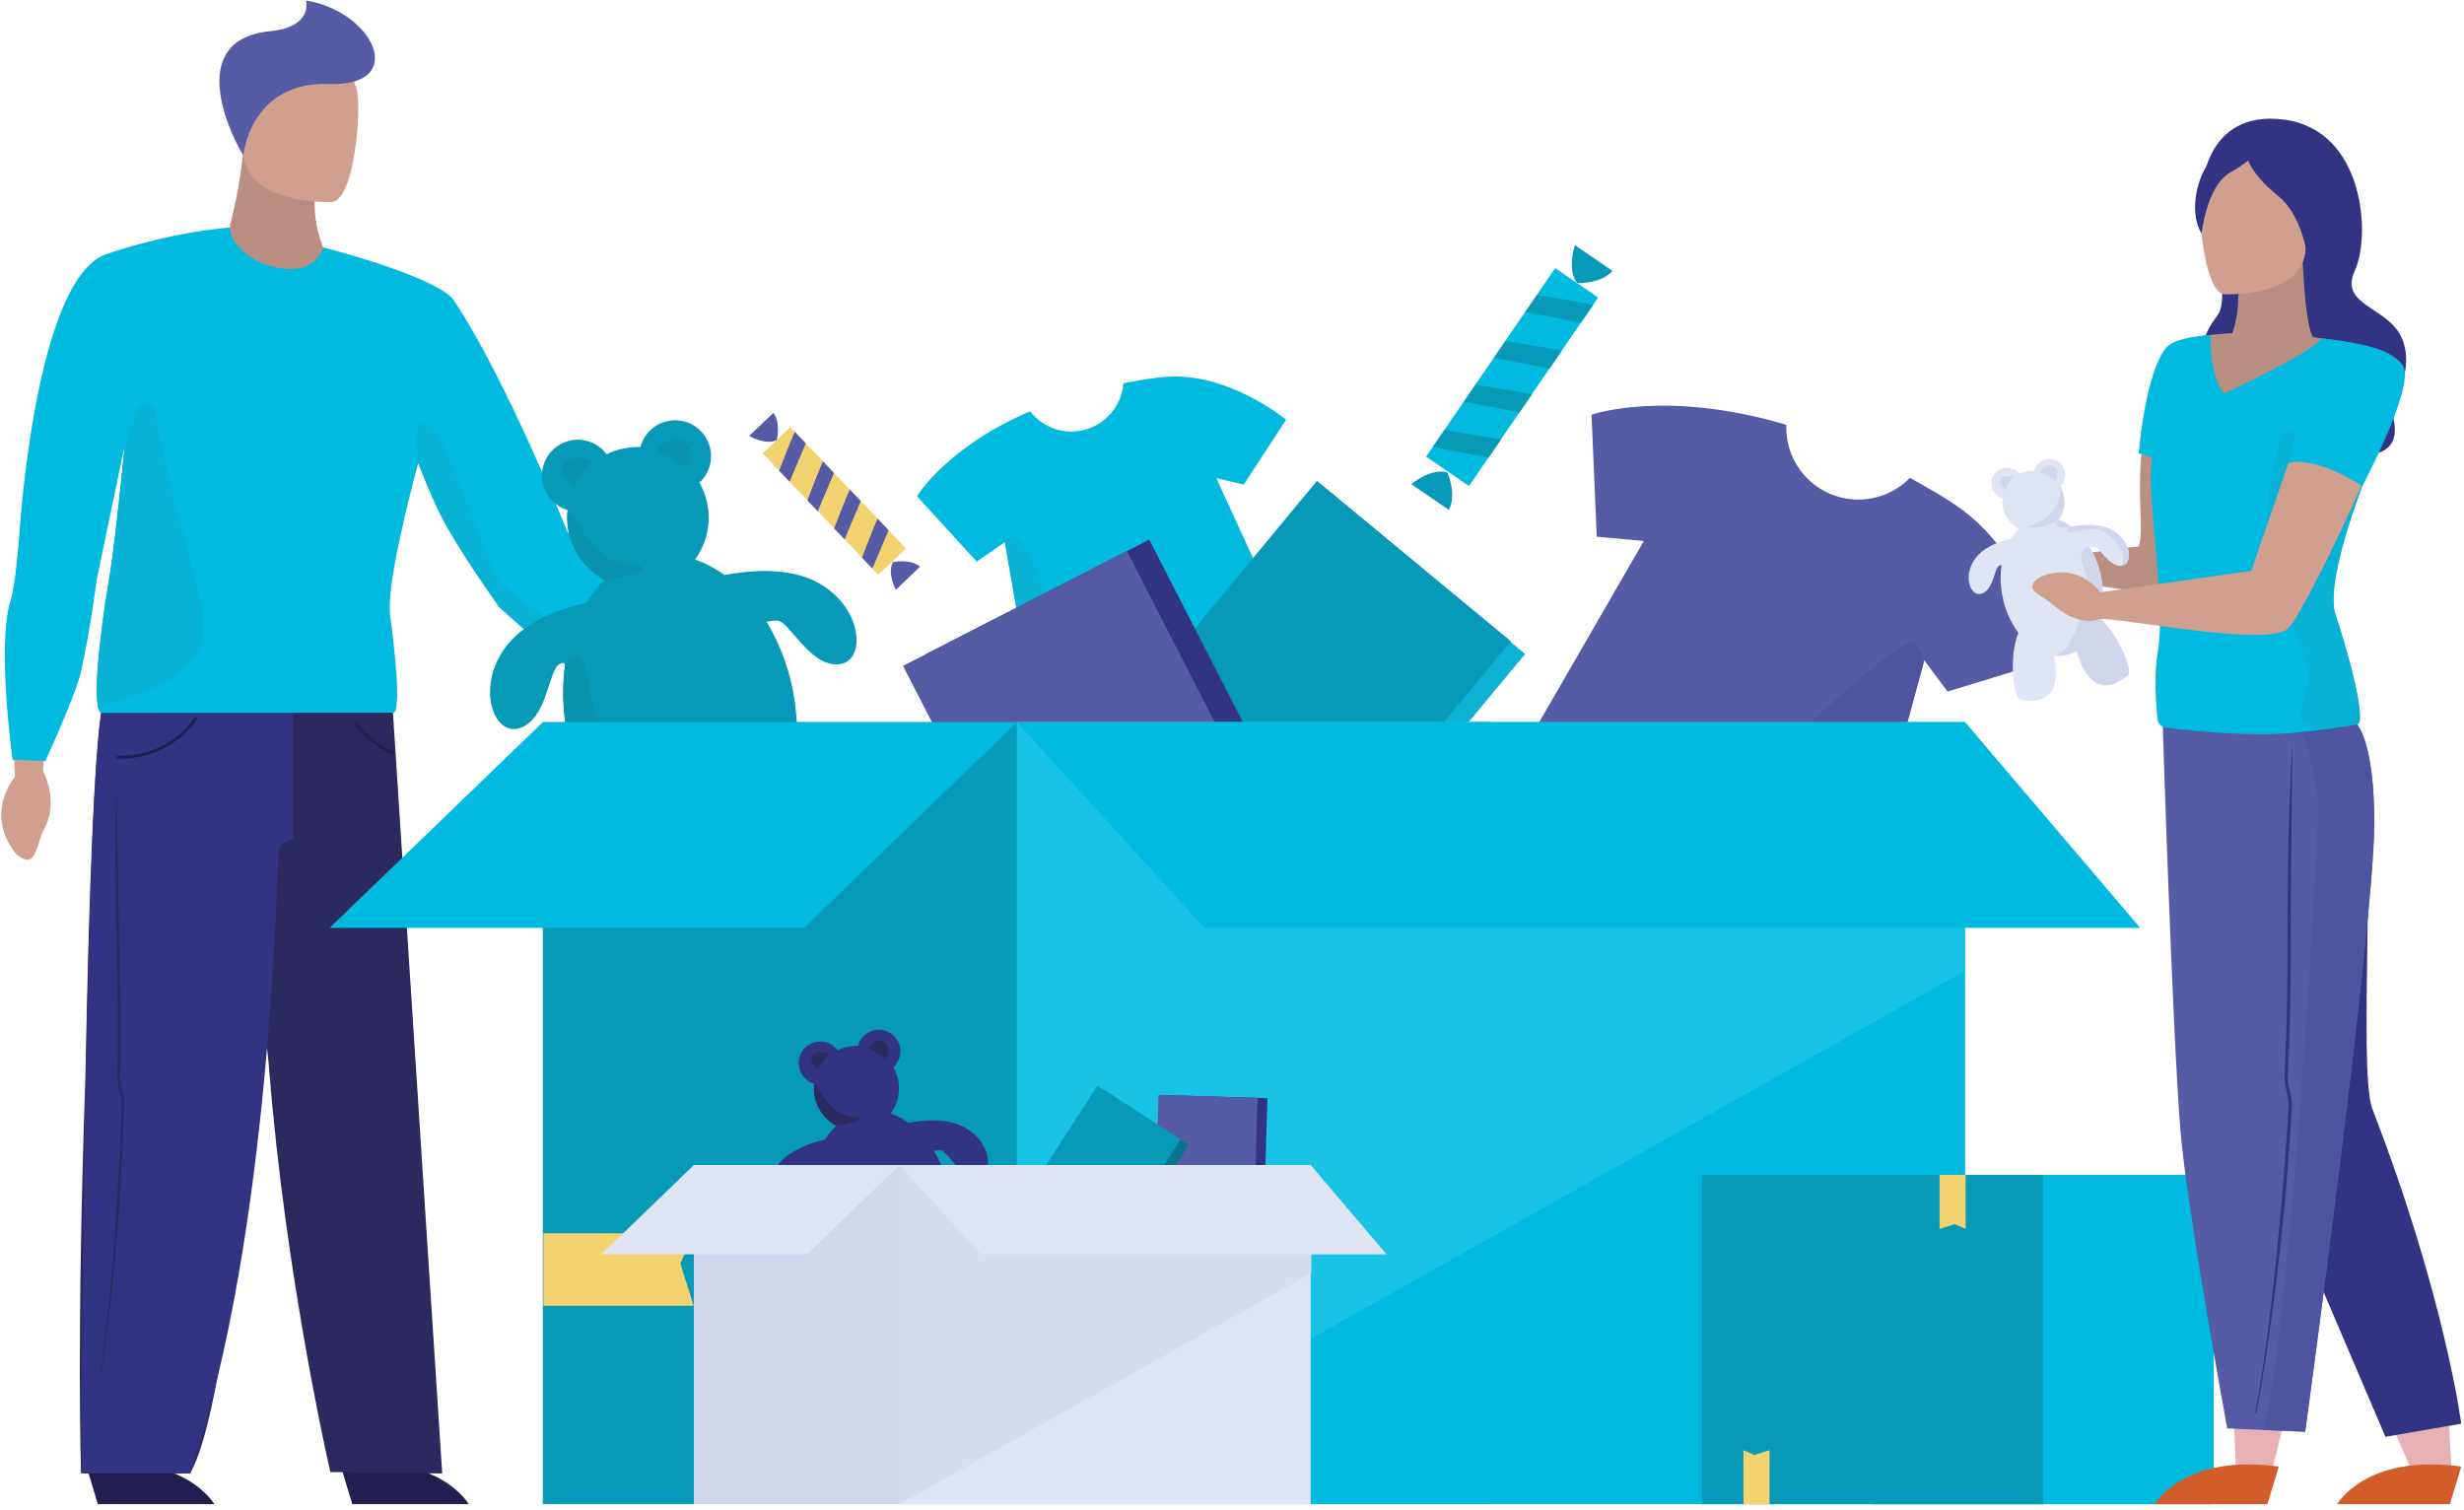 <?xml version="1.0" encoding="UTF-8"?>
<svg width="656px" height="402px" viewBox="0 0 656 402" version="1.1" xmlns="http://www.w3.org/2000/svg" xmlns:xlink="http://www.w3.org/1999/xlink">
    <title>donate</title>
    <g id="Page-1" stroke="none" stroke-width="1" fill="none" fill-rule="evenodd">
        <g id="donate" fill-rule="nonzero">
            <path d="M90.663,390.1 L93.787,400.433 L124.785,400.433 C124.785,400.433 116.855,386.495 90.663,390.1 Z" id="Path" fill="#221E50"></path>
            <path d="M22.926,390.1 L26.049,400.433 L57.045,400.433 C57.045,400.433 49.115,386.495 22.926,390.1 Z" id="Path" fill="#221E50"></path>
            <path d="M117.732,392.272 L93.69,391.962 L87.952,391.89 C87.952,391.89 76.129,341.007 71.642,284.532 C71.045,277.01 70.017,272.121 69.495,266.891 C64.98,318.684 58.991,377.796 50.589,392.269 L21.576,391.887 C21.576,391.887 20.336,355.75 22.742,286.691 C23.63,239.363 25.181,192.465 27.861,185.473 L27.861,185.473 C27.883,185.074 27.911,184.673 27.936,184.266 C29.118,166.144 104.419,186.671 104.419,186.671 L105.216,198.992 L105.274,199.88 L117.732,392.272 Z" id="Path" fill="#2B295E"></path>
            <path d="M78.018,186.256 L78.018,223.306 C78.018,223.306 74.609,224.205 74.169,226.685 C73.729,229.165 72.497,328.346 50.586,392.269 L21.576,392.269 C21.576,392.269 22.53,198.09 27.867,185.473 L78.018,186.256 Z" id="Path" fill="#333383"></path>
            <path d="M31.62,202.011 C46.192,202.011 52.516,191.445 52.574,191.337 L51.903,190.944 C51.84,191.051 45.579,201.486 31.106,201.227 L31.092,202.005 L31.62,202.011 Z" id="Path" fill="#221E50"></path>
            <path d="M104.977,201.035 C97.57,197.98 94.224,192.385 94.177,192.311 L94.848,191.915 C94.892,191.989 98.018,197.188 104.919,200.163 L104.977,201.035 Z" id="Path" fill="#221E50"></path>
            <path d="M26.96,365.503 C29.291,350.106 31.221,331.865 32.283,312.819 C32.445,309.908 32.593,306.911 32.725,303.914 C32.871,300.614 33,297.26 33.105,293.963 C33.141,292.83 32.83,291.519 32.527,290.254 C32.252,289.077 31.958,287.859 31.977,286.88 C32.288,274.345 32.032,262.863 31.804,252.734 C31.746,250.075 31.689,247.477 31.642,244.925 C31.216,221.893 31.056,208.841 31.062,208.712 L31.062,208.712 C31.062,208.841 30.484,221.827 30.908,244.892 C30.954,247.444 31.009,250.047 31.073,252.701 C31.298,262.822 31.554,274.293 31.243,286.809 C31.216,287.909 31.518,289.176 31.812,290.411 C32.107,291.645 32.398,292.869 32.362,293.883 C32.258,297.183 32.131,300.524 31.986,303.826 C31.854,306.817 31.711,309.811 31.543,312.72 C30.482,331.739 29.068,350.158 26.742,365.511 L26.96,365.503 Z" id="Path" fill="#2B295E"></path>
            <path d="M3.682,198.346 L3.957,206.869 C3.957,206.869 -4.137,216.097 3.899,226.897 C3.899,226.897 7.515,231.076 9.225,227.334 C10.935,223.592 9.794,224.75 12.307,219.531 C14.82,214.312 12.772,207.576 11.458,205.266 L11.823,198.417 L3.682,198.346 Z" id="Path" fill="#D09F8E"></path>
            <path d="M86.388,66.765 C82.954,58.404 83.891,53.053 83.891,53.053 L64.812,39.941 C63.162,56.138 60.295,60.485 60.443,66.869 C60.446,67.034 92.112,80.71 86.388,66.765 Z" id="Path" fill="#B88F81"></path>
            <path d="M88.406,53.757 C88.406,53.757 65.186,54.818 64.76,40.348 C64.334,25.877 61.023,16.267 75.824,14.978 C90.625,13.688 93.696,19.121 95.002,23.916 C96.308,28.712 94.436,53.111 88.406,53.757 Z" id="Path" fill="#D09F8E"></path>
            <path d="M64.779,41.346 C64.779,41.346 66.55,21.643 87.658,22.349 C108.766,23.056 99.635,3.103 81.499,0.15 C81.499,0.15 83.391,7.183 71.98,8.296 C48.035,10.628 62.651,38.219 64.779,41.346 Z" id="Path" fill="#555CA5"></path>
            <path d="M176.181,182.533 L177.386,184.758 C177.386,184.758 189.101,181.098 195.717,192.822 C195.717,192.822 198.073,197.821 193.96,197.867 C189.847,197.914 191.367,197.342 185.577,197.527 C179.786,197.711 174.205,195.385 172.195,191.753 L169.995,187.697 L176.181,182.533 Z" id="Path" fill="#AF7041"></path>
            <path d="M3.341,202.275 L12.082,202.591 C12.082,202.591 20.199,184.961 21.571,178.767 C24.144,167.158 25.769,154.219 25.769,154.219 L32.871,120.125 L33.102,119.608 C33.102,119.608 30.743,143.707 29.286,152.58 C25.123,177.876 25.527,185.962 26.173,188.549 C26.467,189.712 26.806,189.765 26.806,189.765 L85.819,189.74 L104.543,189.74 C104.543,189.74 107.647,192.143 103.858,163.817 C102.808,155.987 109.225,131.216 110.933,124.813 C111.045,124.398 111.133,124.057 111.208,123.804 C111.304,123.465 111.353,123.284 111.353,123.284 C111.353,123.284 114.526,131.56 117.248,136.941 C122.302,146.93 133.011,161.731 133.011,161.731 C133.011,161.731 144.743,172.289 154.13,179.778 C162.637,186.57 169.662,190.207 169.662,190.207 L179.976,183.182 C179.976,183.182 172.888,171.315 168.568,164.978 C164.633,159.204 150.944,141.31 150.944,141.31 C150.944,141.31 134.35,99.938 120.74,79.872 C118.079,75.948 103.193,70.348 86.118,65.888 C84.785,69.371 81.972,71.634 77.196,71.634 C70.295,71.634 61.681,66.908 61.155,60.589 C47.826,61.634 33.869,65.695 28.202,67.703 C9.189,74.442 5.106,142.789 5.106,142.789 C5.106,142.789 4.183,155.55 2.827,159.814 C-0.91,171.546 3.341,202.275 3.341,202.275 Z" id="Path" fill="#00BAE0"></path>
            <path d="M26.179,188.549 C31.463,185.83 54.196,182.225 54.196,167.26 C54.196,155.621 47.46,143.927 41.378,109.649 C40.905,106.99 37.38,106.52 36.503,109.075 C35.244,112.751 33.91,116.732 32.877,120.125 L33.108,119.608 C33.108,119.608 30.748,143.707 29.291,152.58 C25.128,177.865 25.533,185.962 26.179,188.549 Z" id="Path" fill="#07B2D5"></path>
            <path d="M111.353,123.279 C111.353,123.279 114.526,131.555 117.248,136.935 C122.302,146.924 133.011,161.725 133.011,161.725 C133.011,161.725 144.743,172.283 154.13,179.773 C162.637,186.564 169.662,190.202 169.662,190.202 C171.312,182.341 137.947,159.316 133.853,155.706 C129.759,152.096 118.934,114.318 113.399,112.388 C109.506,111.035 111.353,123.279 111.353,123.279 Z" id="Path" fill="#07B2D5"></path>
            <g id="box_donate_2" transform="translate(87.694, 65.209)">
                <path d="M458.037,110.591 L430.817,118.895 L424.614,110.586 L424.553,110.803 L419.263,130.201 L400.621,198.562 L303.929,158.507 L349.951,78.812 L337.418,77.671 L336.027,45.188 C336.027,45.188 355.672,38.293 387.877,47.886 C387.58,55.815 392.194,63.11 399.486,66.24 C406.778,69.369 415.244,67.687 420.786,62.007 C425.315,64.534 430.135,67.154 434.779,70.569 C453.165,84.1 458.037,110.591 458.037,110.591 Z" id="Path" fill="#555CA5"></path>
                <path d="M424.553,110.806 L419.263,130.203 L392.422,128.757 C392.422,128.757 415.345,107.619 420.016,106.06 C422.634,105.18 423.926,108.081 424.553,110.806 Z" id="Path" fill="#4F54A0"></path>
                <path d="M135.386,111.658 C127.71,112.057 122.464,100.146 119.227,99.989 C118.277,100.025 117.331,100.13 116.395,100.302 C119.756,105.888 122.113,112.018 123.36,118.416 C127.963,141.4 118.262,162.722 101.696,166.035 C85.584,169.26 68.908,154.248 63.789,132.285 C63.646,131.671 63.511,131.05 63.385,130.423 C62.088,124.078 61.902,117.556 62.835,111.147 C62.833,111.129 62.833,111.112 62.835,111.094 C62.306,111.218 61.787,111.382 61.284,111.586 C58.359,112.98 58.103,125.991 50.861,128.578 C43.618,131.166 38.741,117.286 47.363,106.478 C52.62,99.879 61.936,96.703 68.405,95.224 C69.697,93.091 71.243,91.121 73.008,89.359 L73.2,89.167 C66.471,85.526 62.61,78.179 63.426,70.572 L63.379,70.572 C59.404,69.368 56.662,65.735 56.592,61.583 C56.523,57.43 59.142,53.707 63.074,52.371 C67.007,51.034 71.352,52.39 73.827,55.724 C76.617,54.355 79.701,53.694 82.807,53.8 C83.847,49.862 87.267,47.015 91.329,46.707 C95.39,46.399 99.2,48.698 100.821,52.435 C102.442,56.172 101.518,60.525 98.518,63.28 C102.193,69.736 101.737,77.748 97.352,83.745 C100.145,84.729 102.778,86.119 105.166,87.869 C111.655,86.626 122.263,85.62 130.121,89.94 C142.23,96.569 143.066,111.254 135.386,111.658 Z" id="Path" fill="#079AB8"></path>
                <path d="M63.789,132.285 C63.646,131.671 63.511,131.05 63.385,130.423 C62.088,124.078 61.902,117.556 62.835,111.147 C63.786,110.047 65.051,109.222 66.486,109.896 C69.659,111.397 69.159,126.585 73.998,130.091 C77.567,132.686 68.595,132.717 63.789,132.285 Z" id="Path" fill="#0892AE"></path>
                <path d="M82.186,86.945 C79.205,88.024 76.134,88.832 73.008,89.359 L73.2,89.167 C66.471,85.526 62.61,78.179 63.426,70.572 L63.379,70.572 C63.572,70.495 63.814,70.61 64.133,71.059 C65.34,72.772 71.867,86.624 82.186,85.037 C82.186,85.026 84.883,85.944 82.186,86.945 Z" id="Path" fill="#0892AE"></path>
                <path d="M87.08,54.99 C87.08,54.99 89.5,50.484 93.088,51.652 C96.676,52.821 97.176,57.996 94.842,59.414 C94.842,59.409 91.364,56.189 87.08,54.99 Z" id="Path" fill="#0892AE"></path>
                <path d="M70.223,57.619 C70.223,57.619 65.051,55.235 62.714,57.99 C60.377,60.745 65.051,64.256 65.051,64.256 C65.051,64.256 67.303,59.585 70.223,57.619 Z" id="Path" fill="#0892AE"></path>
                <path d="M263.693,122.139 L191.306,144.831 L184.196,104.1 L179.871,79.302 L179.835,79.117 L172.334,84.311 L156.448,66.899 C156.448,66.899 164.166,53.926 186.533,44.286 C190.055,48.834 196.013,50.745 201.523,49.094 C207.033,47.443 210.959,42.571 211.4,36.835 C215.095,36.134 218.994,35.348 223.162,35.089 C239.676,34.058 254.702,46.527 254.702,46.527 L243.429,63.8 L236.118,62.065 L263.693,122.139 Z" id="Path" fill="#00BAE0"></path>
                <path d="M194.146,102.216 L184.196,104.1 L179.871,79.302 C180.605,78.062 181.639,77.245 183.044,77.927 C186.635,79.687 194.146,102.216 194.146,102.216 Z" id="Path" fill="#07B2D5"></path>
                <polygon id="Rectangle" fill="#0DB1D3" transform="translate(262.226, 123.966) rotate(129.732) translate(-262.226, -123.966) " points="214.78 90.427 309.672 90.427 309.672 157.506 214.78 157.506"></polygon>
                <polygon id="Rectangle" fill="#079AB8" transform="translate(258.534, 120.673) rotate(129.59) translate(-258.534, -120.673) " points="211.148 87.175 305.921 87.175 305.921 154.17 211.148 154.17"></polygon>
                <polygon id="Rectangle" fill="#333383" transform="translate(210.092, 135.897) rotate(62.85) translate(-210.092, -135.897) " points="162.705 102.399 257.478 102.399 257.478 169.394 162.705 169.394"></polygon>
                <polygon id="Rectangle" fill="#555CA5" transform="translate(204.155, 138.941) rotate(62.85) translate(-204.155, -138.941) " points="156.768 105.443 251.541 105.443 251.541 172.438 156.768 172.438"></polygon>
                <path d="M332.189,10.173 C332.189,10.173 338.622,10.404 341.614,6.912 L331.619,0.066 C331.619,0.066 329.365,6.42 332.189,10.173 Z" id="Path" fill="#079AB8"></path>
                <path d="M297.677,60.572 C297.677,60.572 300.22,66.486 298.042,70.539 L288.048,63.695 C288.048,63.695 293.159,59.296 297.677,60.572 Z" id="Path" fill="#079AB8"></path>
                <polygon id="Rectangle" fill="#00BAE0" transform="translate(314.877, 35.177) rotate(-55.6) translate(-314.877, -35.177) " points="284.461 28.255 345.294 28.255 345.294 42.099 284.461 42.099"></polygon>
                <path d="M318.394,17.85 L321.487,13.33 C326.346,14.094 332.761,15.15 336.478,15.942 L333.2,20.731 L318.394,17.85 Z" id="Path" fill="#079AB8"></path>
                <path d="M310.022,30.074 L313.118,25.554 C317.976,26.318 324.391,27.371 328.108,28.166 L324.831,32.953 L310.022,30.074 Z" id="Path" fill="#079AB8"></path>
                <path d="M302.062,41.699 L305.158,37.179 C310.014,37.943 316.431,38.996 320.148,39.791 L316.871,44.578 L302.062,41.699 Z" id="Path" fill="#079AB8"></path>
                <path d="M293.794,53.775 L296.888,49.255 C301.746,50.016 308.161,51.072 311.878,51.867 L308.6,56.654 L293.794,53.775 Z" id="Path" fill="#079AB8"></path>
                <path d="M119.106,51.966 C119.106,51.966 120.253,47.382 118.199,44.702 L111.765,50.836 C111.765,50.836 115.983,53.407 119.106,51.966 Z" id="Path" fill="#555CA5"></path>
                <path d="M150.036,84.41 C150.036,84.41 154.669,83.486 157.248,85.664 L150.814,91.798 C150.814,91.798 148.433,87.435 150.036,84.41 Z" id="Path" fill="#555CA5"></path>
                <polygon id="Rectangle" fill="#F2D370" transform="translate(134.444, 68.169) rotate(-43.63) translate(-134.444, -68.169) " points="129.365 45.847 139.524 45.847 139.524 90.491 129.365 90.491"></polygon>
                <path d="M122.519,63.024 L119.744,60.113 C121.034,56.745 122.769,52.299 123.902,49.75 L126.841,52.832 L122.519,63.024 Z" id="Path" fill="#555CA5"></path>
                <path d="M130.019,70.894 L127.245,67.982 C128.535,64.614 130.269,60.168 131.402,57.619 L134.341,60.701 L130.019,70.894 Z" id="Path" fill="#555CA5"></path>
                <path d="M137.154,78.378 L134.38,75.466 C135.667,72.095 137.404,67.652 138.537,65.103 L141.474,68.188 L137.154,78.378 Z" id="Path" fill="#555CA5"></path>
                <path d="M144.564,86.151 L141.79,83.242 C143.079,79.871 144.814,75.428 145.947,72.876 L148.886,75.958 L144.564,86.151 Z" id="Path" fill="#555CA5"></path>
                <rect id="Rectangle" fill="#079AB8" transform="translate(183.046, 231.13) rotate(180) translate(-183.046, -231.13) " x="56.824" y="127.053" width="252.444" height="208.155"></rect>
                <rect id="Rectangle" fill="#00BAE0" transform="translate(309.266, 231.13) rotate(180) translate(-309.266, -231.13) " x="183.044" y="127.053" width="252.444" height="208.155"></rect>
                <polygon id="Path" fill="#00BAE0" points="56.822 127.053 0.066 181.82 126.368 181.82 183.044 127.053"></polygon>
                <polygon id="Path" fill="#19C3E6" points="183.044 127.053 435.488 127.053 435.488 193.228 183.044 335.208"></polygon>
                <polygon id="Path" fill="#00BAE0" points="183.044 127.053 232.994 181.82 482.101 181.82 435.488 127.053"></polygon>
                <polygon id="Path" fill="#F2D370" points="56.97 282.42 96.973 282.42 93.448 271.163 96.973 263.121 56.97 263.121"></polygon>
            </g>
            <g id="box_donate_1" transform="translate(160, 273.897)">
                <polygon id="Rectangle" fill="#333383" transform="translate(163.698, 36.714) rotate(91.72) translate(-163.698, -36.714) " points="145.044 23.527 182.352 23.527 182.352 49.901 145.044 49.901"></polygon>
                <polygon id="Rectangle" fill="#555CA5" transform="translate(161.069, 36.635) rotate(91.72) translate(-161.069, -36.635) " points="142.414 23.448 179.723 23.448 179.723 49.822 142.414 49.822"></polygon>
                <polygon id="Rectangle" fill="#05748B" transform="translate(135.299, 39.4) rotate(122.92) translate(-135.299, -39.4) " points="116.645 26.213 153.953 26.213 153.953 52.587 116.645 52.587"></polygon>
                <polygon id="Rectangle" fill="#079AB8" transform="translate(133.095, 37.972) rotate(122.92) translate(-133.095, -37.972) " points="114.441 24.786 151.749 24.786 151.749 51.159 114.441 51.159"></polygon>
                <path d="M100.063,39.335 C95.444,39.577 92.288,32.411 90.341,32.315 C89.769,32.338 89.199,32.402 88.636,32.505 C90.658,35.865 92.076,39.552 92.827,43.401 C95.595,57.226 89.761,70.052 79.797,72.048 C70.104,73.973 60.071,64.963 56.976,51.746 C56.888,51.375 56.808,51.001 56.731,50.624 C55.951,46.808 55.837,42.885 56.395,39.029 C56.394,39.018 56.394,39.007 56.395,38.996 C56.077,39.07 55.766,39.17 55.463,39.293 C53.701,40.118 53.539,47.957 49.192,49.513 C44.845,51.07 41.9,42.722 47.088,36.219 C50.25,32.255 55.854,30.341 59.736,29.45 C60.515,28.166 61.446,26.982 62.51,25.922 L62.626,25.807 C58.578,23.617 56.255,19.198 56.747,14.622 L56.72,14.622 C54.328,13.9 52.675,11.716 52.632,9.218 C52.588,6.72 54.163,4.48 56.528,3.675 C58.894,2.87 61.508,3.685 62.997,5.692 C64.675,4.865 66.531,4.465 68.4,4.528 C69.026,2.162 71.083,0.451 73.525,0.267 C75.966,0.082 78.257,1.464 79.231,3.71 C80.206,5.956 79.652,8.573 77.85,10.231 C80.057,14.115 79.782,18.932 77.149,22.541 C78.827,23.132 80.41,23.966 81.848,25.015 C85.752,24.27 92.134,23.662 96.86,26.261 C104.179,30.258 104.68,39.093 100.063,39.335 Z" id="Path" fill="#333383"></path>
                <path d="M56.987,51.746 C56.899,51.375 56.819,51.001 56.742,50.624 C55.962,46.808 55.848,42.885 56.406,39.029 C56.978,38.361 57.74,37.866 58.606,38.276 C60.514,39.178 60.212,48.315 63.123,50.423 C65.279,51.985 59.882,52.004 56.987,51.746 Z" id="Path" fill="#2B295E"></path>
                <path d="M68.059,24.471 C66.265,25.117 64.418,25.603 62.538,25.922 L62.653,25.807 C58.606,23.617 56.283,19.198 56.775,14.622 L56.747,14.622 C56.86,14.575 57.022,14.647 57.198,14.916 C57.924,15.944 61.85,24.265 68.059,23.324 C68.059,23.316 69.681,23.869 68.059,24.471 Z" id="Path" fill="#2B295E"></path>
                <path d="M71.004,5.243 C71.004,5.243 72.458,2.535 74.616,3.236 C76.775,3.937 77.091,7.053 75.672,7.91 C75.672,7.905 73.58,5.969 71.004,5.243 Z" id="Path" fill="#2B295E"></path>
                <path d="M60.863,6.83 C60.863,6.83 57.751,5.395 56.346,7.053 C54.941,8.71 57.751,10.822 57.751,10.822 C57.751,10.822 59.115,8.012 60.863,6.83 Z" id="Path" fill="#2B295E"></path>
                <rect id="Rectangle" fill="#D0D6EC" transform="translate(79.461, 81.409) rotate(180) translate(-79.461, -81.409) " x="24.724" y="36.274" width="109.475" height="90.269"></rect>
                <rect id="Rectangle" fill="#DFE5F4" transform="translate(134.199, 81.409) rotate(180) translate(-134.199, -81.409) " x="79.461" y="36.274" width="109.475" height="90.269"></rect>
                <polygon id="Path" fill="#DFE5F4" points="24.721 36.272 0.11 60.025 54.88 60.025 79.461 36.272"></polygon>
                <polygon id="Path" fill="#D0D6EC" opacity="0.6" points="79.461 36.272 189.219 36.272 189.219 64.974 79.461 126.544"></polygon>
                <polygon id="Path" fill="#DFE5F4" points="79.461 36.272 101.122 60.025 209.15 60.025 188.936 36.272"></polygon>
            </g>
            <g id="box_donate_3" transform="translate(452.83, 312.665)">
                <rect id="Rectangle" fill="#00BAE0" x="45.661" y="0.107" width="90.866" height="87.699"></rect>
                <rect id="Rectangle" fill="#079AB8" x="0.228" y="0.107" width="90.866" height="87.699"></rect>
                <polygon id="Path" fill="#F2D370" points="63.544 0.107 63.544 14.506 67.594 13.239 70.489 14.506 70.489 0.107"></polygon>
                <polygon id="Path" fill="#F2D370" points="18.284 87.809 18.284 73.409 14.234 74.677 11.339 73.409 11.339 87.809"></polygon>
            </g>
            <g id="women" transform="translate(524, 31.39)">
                <polygon id="Path" fill="#E7B2B6" points="86.915 335.312 80.278 362.791 71.235 359.304 70.3 336.03"></polygon>
                <path d="M82.684,359.038 L79.659,369.046 L49.632,369.046 C49.632,369.046 57.314,355.546 82.684,359.038 Z" id="Path" fill="#D35C2B"></path>
                <polygon id="Path" fill="#E7B2B6" points="127.184 333.371 128.859 362.791 118.238 360.558 107.613 336.057"></polygon>
                <path d="M131.268,359.038 L128.243,369.046 L98.218,369.046 C98.218,369.046 105.895,355.546 131.268,359.038 Z" id="Path" fill="#D35C2B"></path>
                <path d="M111.081,351.114 L131.265,347.63 C131.265,347.63 126.918,313.764 107.619,263.869 C103.448,253.088 109.695,181.004 103.508,161.468 L51.787,161.468 L84.336,288.496 L111.081,351.114 Z" id="Path" fill="#333383"></path>
                <path d="M108.095,188.282 C107.941,216.068 89.72,349.775 89.72,349.775 L78.551,349.296 L68.955,348.886 C68.955,348.886 58.18,290.173 56.503,269.566 C54.363,243.316 51.787,161.474 51.787,161.474 L103.503,161.474 C103.503,161.474 108.218,166.101 108.095,188.282 Z" id="Path" fill="#555CA5"></path>
                <path d="M108.095,188.282 C107.941,216.068 89.72,349.775 89.72,349.775 L78.551,349.296 C85.601,323.91 92.744,198.642 93.189,185.683 C93.464,177.272 90.341,167.589 87.93,161.474 L103.503,161.474 C103.503,161.474 108.218,166.101 108.095,188.282 Z" id="Path" fill="#4F54A0"></path>
                <path d="M76.673,344.955 C79.94,327.388 82.807,306.549 84.647,284.817 C84.922,281.496 85.197,278.075 85.45,274.644 C85.724,270.872 85.977,267.053 86.203,263.291 C86.28,261.999 85.947,260.509 85.623,259.068 C85.323,257.726 85.012,256.34 85.073,255.219 C85.826,240.921 85.865,227.825 85.898,216.277 C85.898,213.247 85.911,210.28 85.936,207.374 C86.123,181.111 86.327,166.228 86.335,166.082 L86.335,166.082 C86.335,166.228 85.235,181.045 85.056,207.344 C85.034,210.253 85.022,213.222 85.018,216.25 C84.982,227.798 84.944,240.866 84.193,255.144 C84.127,256.39 84.451,257.842 84.768,259.244 C85.084,260.646 85.395,262.043 85.318,263.2 C85.089,266.959 84.836,270.773 84.561,274.542 C84.314,277.957 84.045,281.372 83.761,284.691 C81.914,306.393 79.659,327.41 76.398,344.946 L76.673,344.955 Z" id="Path" fill="#333383"></path>
                <path d="M64.537,57.789 C64.537,57.789 51.867,61.213 50.682,65.428 C42.359,95.078 47.567,107.149 45.386,114.105 C45.386,114.105 24.842,115.788 12.89,121.001 L17.033,121.46 C17.033,121.46 57.022,129.192 60.291,126.591 C66.294,121.812 62.574,84.768 62.574,84.768 L64.537,57.789 Z" id="Path" fill="#B88F81"></path>
                <path d="M42.552,148.293 C33.814,155.807 30.033,146.06 28.873,141.897 C27.045,142.958 24.921,143.393 22.824,143.137 C23.778,147.608 24.622,157.11 13.783,154.806 C12.035,154.435 10.759,143.379 13.36,137.099 C11.251,134.235 9.808,130.936 9.137,127.443 C8.568,124.662 8.487,121.803 8.897,118.994 C8.667,119.047 8.441,119.119 8.221,119.208 C6.943,119.816 6.827,125.507 3.662,126.632 C0.498,127.756 -1.636,121.683 2.131,116.967 C4.432,114.083 8.507,112.695 11.334,112.048 C11.922,111.081 12.628,110.19 13.437,109.398 C11.279,108.237 9.753,106.173 9.274,103.77 C9.111,102.945 9.073,102.101 9.161,101.265 C7.416,100.75 6.204,99.164 6.166,97.344 C6.127,95.525 7.271,93.889 8.994,93.301 C10.716,92.713 12.621,93.307 13.704,94.77 C14.924,94.17 16.273,93.878 17.633,93.921 C18.087,92.198 19.583,90.953 21.36,90.818 C23.136,90.684 24.803,91.689 25.512,93.323 C26.222,94.957 25.818,96.861 24.506,98.067 C24.943,98.838 25.254,99.673 25.428,100.542 C25.879,102.786 25.373,105.118 24.031,106.973 L23.995,107.022 C25.194,107.445 26.325,108.037 27.355,108.782 L27.413,108.823 C27.652,108.776 27.902,108.732 28.166,108.688 C31.026,108.221 35.18,107.998 38.326,109.728 C43.627,112.637 43.99,119.06 40.632,119.236 C37.275,119.412 34.979,114.204 33.566,114.133 C33.153,114.151 32.741,114.197 32.334,114.27 L32.334,114.27 C33.804,116.713 34.835,119.393 35.381,122.191 C36.141,125.809 36.042,129.554 35.092,133.126 C40.069,137.674 43.852,147.176 42.552,148.293 Z" id="Path" fill="#DFE5F4"></path>
                <path d="M42.552,148.293 C33.814,155.807 30.033,146.06 28.873,141.897 C27.045,142.958 24.921,143.393 22.824,143.137 C28.139,142.626 30.522,129.797 31.779,126.544 C33.035,123.291 28.691,118.02 30.61,115.111 C31.16,114.267 31.762,114.089 32.332,114.287 L32.332,114.287 C33.801,116.729 34.832,119.41 35.378,122.208 C36.138,125.825 36.039,129.57 35.089,133.143 C40.069,137.674 43.852,147.176 42.552,148.293 Z" id="Path" fill="#D0D6EC"></path>
                <path d="M62.139,19.637 C62.139,19.637 62.631,-2.296 84.05,0.445 C105.469,3.187 107.267,31.268 102.947,40.627 C98.628,49.986 111.586,50.165 115.364,58.444 C119.142,66.723 113.027,76.082 113.027,78.422 C113.027,80.762 117.165,90.3 102.947,89.94 C88.73,89.579 57.773,91.02 59.214,78.24 C60.654,65.461 61.713,58.444 66.299,52.684 C70.885,46.923 62.139,19.637 62.139,19.637 Z" id="Path" fill="#333383"></path>
                <path d="M106.343,61.268 C101.592,60.047 96.778,59.087 91.922,58.392 L91.922,58.392 C91.922,58.392 89.945,58.004 89.002,37.22 L71.57,42.53 C71.57,42.53 72.892,50.201 70.313,57.297 C65.683,57.531 62.986,58.012 62.642,58.012 C62.642,58.012 47.732,90.239 50.124,105.001 C52.516,119.764 51.773,161.474 51.773,161.474 L103.657,160.83 C102.174,152.997 99.965,145.318 97.058,137.894 C92.271,125.741 106.343,61.268 106.343,61.268 Z" id="Path" fill="#B88F81"></path>
                <path d="M113.973,64.243 C110.3,60.06 93.97,58.699 93.97,58.699 C91.405,62.717 68.048,73.407 68.048,73.407 C64.064,68.427 64.537,57.789 64.537,57.789 C55.287,58.392 53.159,60.729 53.145,60.742 L53.145,60.742 C53.145,60.742 47.773,64.625 45.386,89.337 C46.613,89.541 47.806,89.911 48.933,90.437 C48.722,92.692 48.63,94.956 48.658,97.22 C49.024,109.456 52.312,131.386 50.498,141.958 C49.414,148.262 50.016,156.349 50.393,160.055 C50.513,161.241 51.437,162.186 52.62,162.332 C57.02,162.881 67.949,164.069 78.097,164.069 C84.042,164.069 89.962,163.448 94.594,162.81 L94.594,162.81 C99.453,162.145 102.901,161.463 103.495,161.463 C106.338,161.463 101.105,141.916 97.811,132.351 C94.517,122.785 106.959,92.758 106.959,92.758 L107.047,92.554 C108.073,90.209 117.448,68.202 113.973,64.243 Z" id="Path" fill="#00BAE0"></path>
                <path d="M106.956,92.763 C106.956,92.763 94.52,122.802 97.809,132.356 C101.097,141.911 106.332,161.468 103.492,161.468 C102.898,161.468 99.45,162.15 94.592,162.816 L94.592,162.816 C85.873,161.166 88.169,158.691 90.396,151.526 C92.623,144.361 81.597,127.622 79.948,121.848 C78.298,116.074 80.014,88.578 84.347,84.05 C88.68,79.522 107.05,92.554 107.05,92.554 L106.956,92.763 Z" id="Path" fill="#07B2D5"></path>
                <path d="M24.036,106.976 C21.469,108.724 18.338,109.444 15.265,108.991 C14.647,108.906 24.911,107.572 24.512,98.073 C24.949,98.843 25.26,99.678 25.433,100.547 C25.884,102.791 25.378,105.121 24.036,106.976 L24.036,106.976 Z" id="Path" fill="#D0D6EC"></path>
                <path d="M40.638,119.238 C43.088,116.47 38.573,111.606 36.016,109.995 C33.459,108.383 26.448,110.995 26.448,109.995 C26.448,109.546 26.882,109.12 27.36,108.785 L27.418,108.826 C30.256,108.276 34.897,107.842 38.331,109.731 C43.632,112.64 43.992,119.054 40.638,119.238 Z" id="Path" fill="#D0D6EC"></path>
                <path d="M28.172,108.691 C26.78,109.255 23.594,109.216 23.484,108.141 C23.412,107.699 23.617,107.257 24.001,107.025 C25.199,107.447 26.331,108.04 27.36,108.785 L27.418,108.826 C27.657,108.779 27.908,108.735 28.172,108.691 Z" id="Path" fill="#D0D6EC"></path>
                <path d="M19.145,94.457 C19.145,94.457 20.272,91.952 22.524,92.706 C24.776,93.459 23.074,96.668 23.074,96.668 C22.042,95.519 20.662,94.743 19.145,94.457 L19.145,94.457 Z" id="Path" fill="#D0D6EC"></path>
                <path d="M12.051,95.54 C12.051,95.54 9.464,94.715 8.672,96.208 C7.88,97.701 9.967,98.958 9.967,98.958 C10.371,97.665 11.087,96.492 12.051,95.54 Z" id="Path" fill="#D0D6EC"></path>
                <path d="M68.188,46.959 C68.188,46.959 89.45,47.932 89.852,34.68 C90.253,21.427 93.269,12.631 79.709,11.449 C66.148,10.267 63.357,15.246 62.147,19.637 C60.938,24.028 62.659,46.365 68.188,46.959 Z" id="Path" fill="#D09F8E"></path>
                <path d="M74.105,9.805 C74.105,9.805 74.416,14.229 82.34,20.602 C90.264,26.976 90.679,40.445 90.679,40.445 C90.679,40.445 98.807,17.198 91.652,11.273 C84.498,5.348 74.105,9.805 74.105,9.805 Z" id="Path" fill="#333383"></path>
                <path d="M77.011,8.884 C77.011,8.884 66.288,8.364 63.382,12.975 C60.476,17.586 59.032,25.845 62.139,30.795 C62.139,30.795 63.445,18.21 69.654,14.611 C75.862,11.012 77.011,8.884 77.011,8.884 Z" id="Path" fill="#333383"></path>
                <path d="M115.856,66.263 C113.596,61.334 96.522,59.134 96.522,59.134 L75.373,120.566 L35.169,126.302 C35.169,126.302 29.533,118.012 19.346,122.153 C19.346,122.153 15.298,124.155 17.91,126.277 C20.522,128.4 19.835,127.256 23.448,130.313 C27.061,133.371 31.812,134.713 34.941,133.409 L36.178,133.409 C44.509,133.816 80.297,140.773 85.197,135.925 C90.407,130.767 118.114,71.191 115.856,66.263 Z" id="Path" fill="#D09F8E"></path>
                <path d="M93.968,58.699 C93.968,58.699 112.969,60.459 115.856,66.261 C118.743,72.062 104.911,98.042 104.911,98.042 C104.911,98.042 93.321,90.069 85.265,91.828 L93.968,58.699 Z" id="Path" fill="#00BAE0"></path>
            </g>
        </g>
    </g>
</svg>